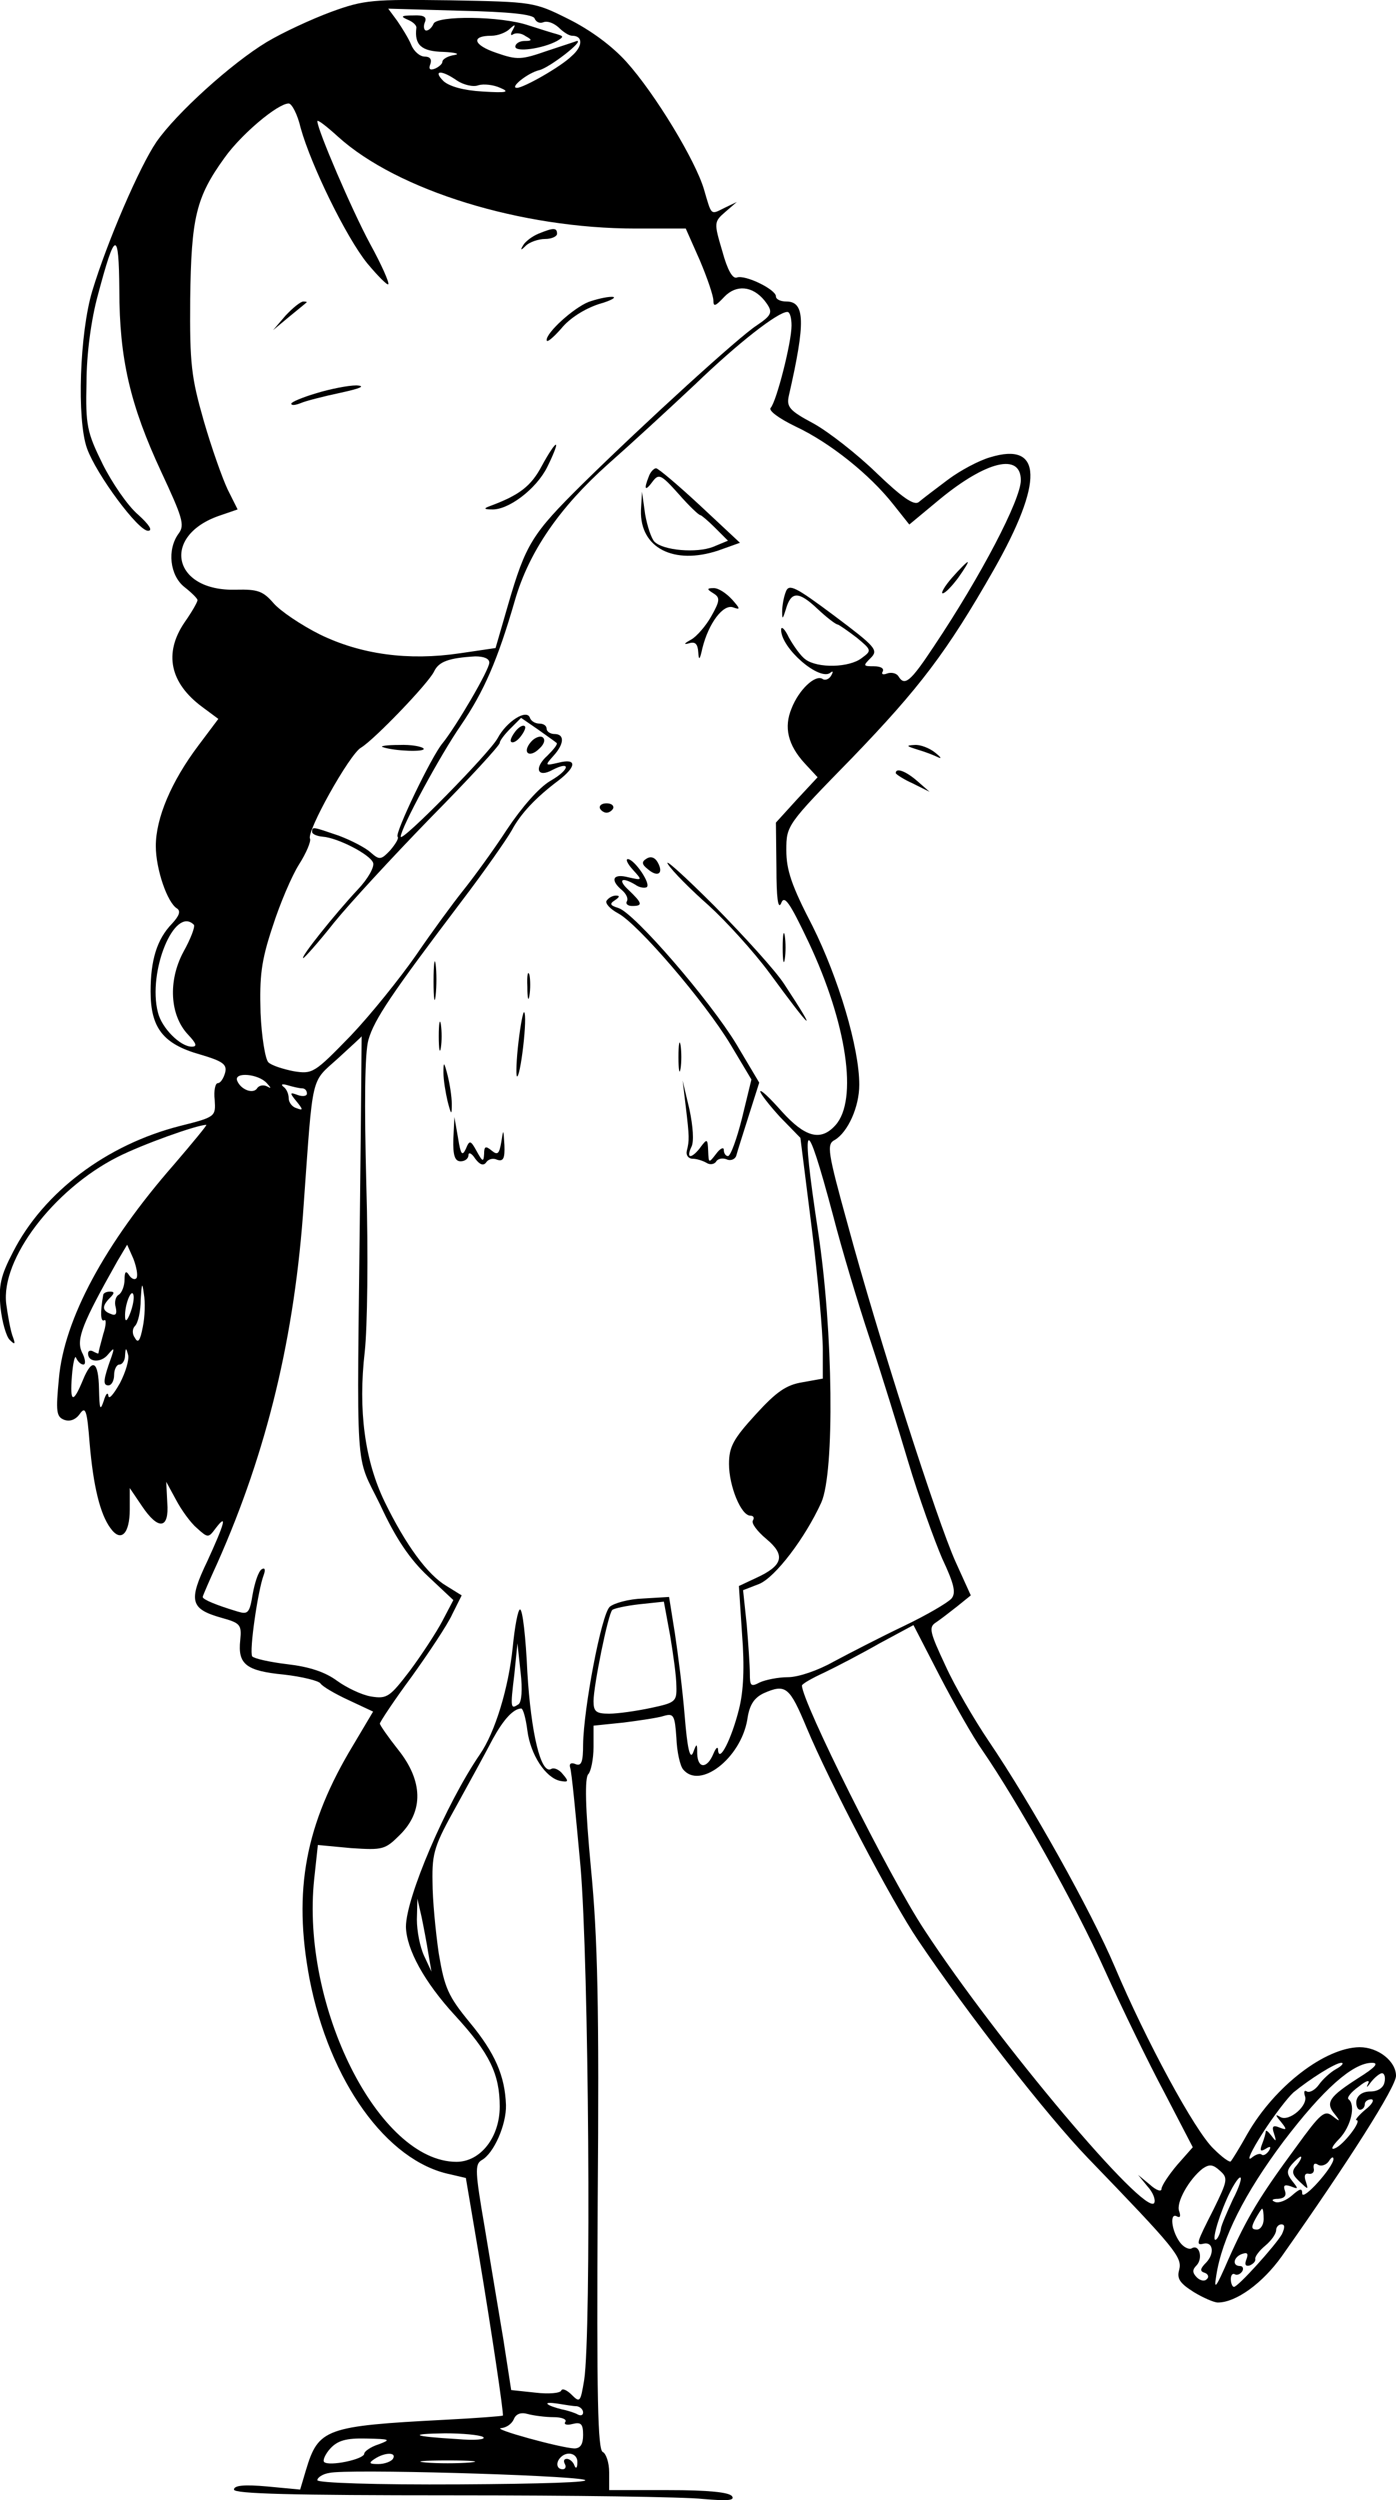 <?xml version="1.0" standalone="no"?>
<!DOCTYPE svg PUBLIC "-//W3C//DTD SVG 20010904//EN"
 "http://www.w3.org/TR/2001/REC-SVG-20010904/DTD/svg10.dtd">
<svg version="1.0" xmlns="http://www.w3.org/2000/svg"
 width="267.901pt" height="479.802pt" viewBox="0 0 267.901 479.802"
 preserveAspectRatio="xMidYMid meet">
<g transform="translate(-21.099,490.861) scale(0.1,-0.1)"
fill="#000000" stroke="none">
<path d="M847 4886 c-38 -14 -94 -40 -124 -58 -68 -41 -174 -137 -212 -192
-32 -47 -94 -190 -123 -286 -24 -80 -30 -246 -10 -302 18 -50 98 -158 117
-158 10 0 2 12 -19 31 -20 17 -50 61 -68 97 -30 61 -33 74 -31 157 0 54 9 121
22 168 33 124 40 126 41 9 0 -132 21 -221 80 -348 41 -88 46 -103 34 -119 -23
-31 -17 -81 11 -103 14 -11 25 -22 25 -25 0 -4 -11 -23 -25 -43 -40 -59 -28
-116 34 -162 l31 -23 -39 -52 c-51 -68 -81 -138 -81 -192 0 -44 22 -109 41
-120 7 -5 4 -14 -10 -29 -29 -30 -41 -70 -41 -130 0 -70 24 -101 95 -121 44
-13 52 -19 48 -35 -3 -11 -9 -20 -14 -20 -5 0 -8 -15 -6 -32 2 -32 2 -33 -66
-50 -142 -36 -263 -128 -321 -242 -24 -46 -28 -65 -24 -107 3 -27 11 -56 18
-62 10 -10 11 -8 5 8 -4 11 -9 39 -12 61 -11 86 91 220 213 282 47 24 153 62
171 62 2 0 -26 -34 -62 -76 -133 -152 -211 -297 -221 -411 -6 -63 -5 -73 10
-79 11 -4 22 0 30 11 11 16 14 8 19 -56 7 -82 20 -136 40 -163 20 -28 37 -11
37 36 l0 41 23 -34 c32 -48 53 -45 49 6 l-2 40 19 -35 c10 -19 28 -44 40 -54
21 -19 22 -19 36 0 23 30 17 9 -16 -63 -37 -77 -33 -92 27 -109 36 -10 39 -13
36 -43 -5 -46 11 -59 84 -66 35 -4 67 -12 70 -17 4 -6 28 -20 54 -32 l47 -22
-38 -64 c-92 -152 -116 -279 -84 -449 38 -196 148 -350 270 -375 l30 -7 24
-142 c26 -156 49 -311 47 -314 -1 -1 -51 -5 -111 -8 -230 -12 -243 -17 -267
-97 l-11 -37 -63 6 c-45 4 -64 2 -64 -6 0 -8 111 -11 419 -11 230 0 446 -3
481 -7 47 -4 61 -3 56 5 -5 8 -46 12 -122 12 l-114 0 0 34 c0 19 -6 36 -12 39
-10 3 -12 105 -10 478 3 377 0 509 -13 643 -11 116 -12 173 -5 180 5 5 10 29
10 52 l0 41 58 6 c31 4 66 9 78 13 18 5 20 0 23 -42 1 -27 7 -54 13 -61 32
-39 110 21 123 95 4 29 13 42 31 51 43 19 50 13 83 -66 43 -103 163 -333 214
-408 95 -141 247 -336 326 -418 167 -173 181 -190 175 -214 -5 -17 1 -26 28
-43 18 -11 39 -20 46 -20 35 0 86 37 123 89 129 183 219 325 219 346 0 28 -34
55 -70 55 -66 -1 -162 -74 -215 -166 -15 -27 -30 -51 -32 -53 -2 -3 -17 8 -33
24 -36 34 -130 208 -190 350 -45 106 -160 312 -242 433 -27 40 -65 105 -83
145 -30 64 -32 73 -18 82 9 6 27 20 41 31 l26 21 -29 64 c-35 77 -150 436
-207 647 -39 141 -41 155 -25 163 25 15 47 63 47 106 0 71 -40 205 -90 305
-40 77 -50 107 -50 145 0 48 1 49 127 178 128 133 181 202 271 360 96 169 94
247 -7 216 -21 -6 -57 -25 -81 -43 -24 -18 -49 -37 -56 -43 -9 -7 -32 9 -81
56 -37 36 -92 79 -121 95 -47 25 -52 32 -47 54 32 140 31 180 -5 180 -11 0
-20 4 -20 10 0 13 -59 42 -75 36 -8 -3 -18 14 -28 51 -16 54 -16 56 6 75 l22
19 -23 -11 c-28 -14 -25 -16 -40 35 -16 55 -94 184 -149 245 -28 31 -69 61
-111 82 -66 33 -68 33 -227 36 -149 2 -165 1 -228 -22z m390 -13 c3 -7 10 -10
17 -7 8 3 20 -2 29 -10 9 -9 20 -16 26 -16 21 0 21 -20 -1 -39 -20 -20 -92
-61 -105 -61 -15 0 21 29 43 34 20 5 87 57 72 56 -2 -1 -27 -9 -57 -19 -49
-17 -57 -18 -97 -4 -45 15 -50 33 -10 33 12 0 28 6 35 13 11 10 12 9 6 -2 -5
-8 -4 -12 1 -8 6 3 16 2 24 -4 13 -7 12 -9 -2 -9 -10 0 -18 -5 -18 -11 0 -11
52 -4 80 11 13 8 13 9 0 13 -8 2 -33 10 -55 17 -53 18 -176 19 -182 3 -3 -7
-9 -13 -14 -13 -4 0 -6 7 -3 15 5 11 -1 15 -22 14 -23 0 -25 -2 -11 -8 10 -4
18 -11 17 -16 -4 -33 10 -45 52 -46 23 -1 33 -4 21 -6 -13 -2 -23 -8 -23 -13
0 -4 -7 -10 -14 -13 -10 -4 -13 -1 -9 9 3 9 -1 14 -11 14 -9 0 -21 10 -26 23
-5 12 -18 33 -27 46 l-17 23 139 -4 c93 -2 140 -7 142 -15z m-149 -119 c12 -8
31 -13 41 -9 10 3 29 1 42 -5 19 -8 13 -10 -34 -7 -37 2 -64 10 -75 20 -21 21
-4 22 26 1z m-300 -91 c20 -72 88 -211 128 -260 20 -24 38 -42 40 -40 3 2 -13
38 -35 78 -35 65 -101 219 -101 235 0 4 18 -10 40 -30 114 -103 351 -176 571
-176 l96 0 27 -61 c14 -33 26 -68 26 -77 0 -13 4 -11 21 7 23 24 54 21 77 -7
17 -22 16 -27 -15 -48 -33 -21 -213 -185 -334 -304 -97 -96 -109 -115 -143
-232 l-24 -83 -68 -10 c-100 -15 -191 -2 -269 36 -36 18 -76 45 -89 60 -20 23
-30 27 -72 26 -123 -4 -145 105 -29 143 l32 11 -19 38 c-10 21 -31 80 -46 132
-24 84 -27 109 -26 234 2 156 11 195 66 271 32 45 102 104 123 104 6 0 17 -21
23 -47z m942 -379 c0 -33 -29 -146 -40 -158 -5 -5 15 -20 48 -36 66 -31 142
-92 187 -149 l31 -39 59 49 c89 73 155 89 155 36 0 -37 -76 -183 -167 -319
-45 -68 -56 -77 -68 -57 -4 6 -14 8 -22 5 -8 -3 -11 -1 -8 4 3 6 -4 10 -17 10
-21 0 -21 1 -6 16 15 15 10 21 -70 81 -75 56 -87 62 -93 46 -4 -10 -7 -27 -7
-38 0 -16 1 -15 7 4 10 35 24 36 61 1 17 -16 35 -30 39 -30 3 -1 19 -12 36
-25 29 -24 29 -25 10 -39 -24 -19 -85 -20 -108 -3 -9 6 -23 26 -32 42 -8 17
-15 23 -15 15 0 -36 75 -100 95 -82 5 4 5 1 1 -6 -4 -7 -12 -10 -17 -6 -14 8
-45 -21 -59 -57 -15 -36 -7 -70 25 -105 l25 -27 -40 -43 -40 -44 1 -87 c0 -56
3 -81 9 -68 6 17 16 3 53 -75 73 -155 95 -303 51 -351 -28 -31 -58 -23 -103
27 -23 26 -41 43 -41 38 0 -4 17 -26 38 -49 l39 -40 22 -175 c12 -96 21 -200
21 -231 l0 -56 -39 -7 c-31 -5 -50 -18 -90 -62 -43 -47 -51 -62 -51 -95 0 -42
23 -99 41 -99 6 0 8 -4 5 -9 -4 -5 8 -21 26 -36 37 -31 32 -51 -21 -75 l-32
-15 6 -92 c5 -63 3 -110 -6 -145 -14 -56 -38 -104 -40 -78 0 8 -4 5 -9 -7 -12
-29 -30 -29 -31 0 0 21 -1 21 -8 2 -6 -14 -11 9 -16 70 -4 50 -13 121 -19 160
l-11 69 -50 -3 c-28 -1 -56 -9 -64 -16 -16 -15 -50 -195 -51 -264 0 -33 -3
-42 -14 -38 -9 4 -13 1 -11 -6 3 -7 11 -92 20 -190 16 -184 21 -896 7 -986 -7
-42 -8 -44 -24 -28 -9 9 -18 13 -20 8 -2 -5 -24 -7 -49 -4 l-47 5 -15 97 c-9
53 -25 150 -36 216 -18 105 -19 120 -6 128 24 13 48 69 47 106 -2 56 -21 100
-70 159 -41 50 -48 66 -59 132 -6 41 -12 103 -12 138 -1 56 4 70 47 147 26 47
57 104 69 127 21 38 39 57 54 58 4 0 9 -19 12 -42 6 -47 35 -91 63 -97 16 -3
17 -1 5 13 -7 9 -17 13 -22 10 -20 -12 -39 69 -46 186 -3 66 -9 120 -14 120
-4 0 -10 -32 -14 -72 -8 -79 -34 -164 -63 -206 -65 -95 -142 -275 -142 -331 1
-43 35 -106 95 -171 65 -71 85 -111 85 -174 0 -59 -37 -106 -83 -106 -149 0
-299 299 -273 543 l7 65 64 -6 c61 -4 65 -3 94 26 45 45 44 103 -4 163 -19 24
-35 47 -35 50 0 3 27 44 61 90 33 46 69 100 78 120 l18 36 -29 18 c-36 21 -78
78 -119 162 -38 79 -51 175 -38 288 5 45 7 186 3 320 -4 157 -3 253 4 278 11
39 44 88 178 265 45 59 88 121 97 137 17 32 46 63 90 96 35 27 35 43 0 34 -26
-6 -27 -6 -10 13 21 23 22 42 2 42 -8 0 -15 5 -15 10 0 6 -6 10 -14 10 -8 0
-16 5 -18 11 -6 18 -45 -7 -62 -39 -15 -28 -186 -202 -186 -189 0 16 75 155
115 213 45 66 71 126 104 240 27 94 86 179 179 262 42 37 117 106 167 153 83
80 159 139 177 139 5 0 8 -12 8 -26z m-580 -647 c0 -14 -64 -123 -90 -155 -21
-25 -92 -173 -86 -179 3 -3 -4 -14 -14 -26 -18 -19 -21 -19 -38 -4 -10 9 -37
23 -61 32 -50 17 -51 18 -51 7 0 -4 9 -8 20 -9 29 -2 91 -34 97 -50 3 -8 -10
-31 -29 -51 -44 -47 -112 -132 -105 -132 2 0 29 30 59 68 30 37 114 128 186
202 73 74 132 138 132 143 0 4 9 16 20 27 l21 21 32 -22 c18 -13 34 -24 36
-26 3 -2 -5 -12 -17 -24 -27 -24 -20 -44 9 -28 37 19 33 0 -4 -21 -22 -13 -55
-51 -83 -93 -26 -40 -64 -92 -84 -117 -20 -25 -61 -81 -91 -125 -30 -43 -86
-113 -125 -154 -70 -72 -73 -74 -110 -68 -20 4 -42 11 -48 17 -6 6 -13 49 -15
95 -2 70 1 99 23 165 14 44 37 98 51 120 14 22 23 44 21 49 -8 12 76 163 98
175 25 15 129 123 140 146 9 19 28 26 79 29 16 0 27 -4 27 -12z m-567 -503 c3
-3 -6 -27 -20 -52 -30 -56 -26 -122 9 -159 16 -17 18 -23 7 -23 -22 0 -58 36
-65 66 -20 78 32 205 69 168z m319 -522 c-6 -553 -11 -489 39 -592 30 -65 57
-104 91 -136 l49 -46 -21 -40 c-11 -21 -39 -64 -62 -95 -39 -51 -44 -55 -75
-50 -18 3 -47 17 -65 30 -23 17 -53 27 -96 32 -34 4 -64 11 -67 15 -6 10 11
127 22 156 4 11 2 15 -4 11 -6 -4 -13 -25 -17 -47 -6 -37 -9 -40 -29 -34 -40
12 -67 23 -67 28 0 2 13 32 29 67 94 212 148 433 165 689 18 251 13 230 65
277 25 23 46 42 46 43 0 0 -1 -138 -3 -308z m-179 218 c9 -10 9 -11 0 -6 -6 3
-14 2 -18 -3 -7 -13 -32 -4 -39 14 -6 17 41 13 57 -5z m68 -10 c5 0 9 -4 9
-10 0 -5 -8 -6 -17 -3 -16 6 -17 5 -3 -12 13 -16 13 -18 0 -13 -8 2 -15 11
-15 19 0 8 -4 18 -10 22 -6 5 -2 6 8 3 10 -3 23 -6 28 -6z m1019 -245 c17 -66
49 -172 70 -235 21 -63 54 -170 74 -237 20 -67 50 -150 65 -185 23 -49 27 -66
18 -77 -7 -8 -48 -32 -92 -53 -44 -21 -104 -52 -134 -68 -30 -17 -68 -30 -88
-30 -19 0 -43 -5 -54 -10 -17 -9 -19 -7 -19 17 0 15 -3 58 -6 94 l-7 66 31 12
c31 13 88 88 119 156 26 58 23 329 -6 520 -34 224 -25 233 29 30z m-1337 -119
c-3 -4 -9 -2 -14 5 -6 10 -9 8 -9 -8 0 -12 -5 -25 -11 -29 -6 -3 -9 -14 -6
-24 3 -13 0 -17 -9 -13 -17 6 -18 15 -2 31 9 9 9 12 0 12 -7 0 -13 -3 -13 -7
-6 -33 -5 -52 2 -48 4 3 4 -9 -2 -27 -5 -18 -9 -34 -9 -36 0 -2 -4 0 -10 3 -5
3 -10 2 -10 -4 0 -17 25 -18 38 -2 12 14 13 14 7 -4 -16 -44 -17 -55 -6 -55 6
0 11 9 11 20 0 11 5 20 10 20 6 0 11 8 11 18 1 15 2 15 6 0 2 -9 -5 -33 -16
-54 -12 -21 -21 -32 -22 -24 -1 8 -5 4 -9 -10 -7 -20 -8 -16 -9 23 -1 54 -13
61 -31 17 -19 -46 -25 -43 -21 8 2 26 6 41 8 35 3 -7 9 -13 14 -13 5 0 4 11
-3 24 -11 25 1 55 68 174 l19 32 12 -27 c6 -16 9 -32 6 -37z m12 -94 c-5 -26
-9 -32 -15 -21 -6 8 -5 18 0 23 6 6 11 28 11 51 2 32 3 34 6 11 3 -16 2 -45
-2 -64z m-24 27 c-6 -16 -10 -18 -10 -7 -1 22 12 55 16 42 2 -6 -1 -22 -6 -35z
m1048 -716 c1 -30 -2 -32 -49 -42 -28 -6 -64 -11 -80 -11 -25 0 -30 4 -30 24
0 29 28 168 36 175 3 3 26 8 52 11 l47 5 12 -65 c6 -36 12 -79 12 -97z m587
-123 c68 -99 178 -295 235 -422 33 -73 85 -180 115 -236 l54 -104 -30 -34
c-16 -19 -30 -40 -30 -46 0 -6 -10 -3 -22 8 l-23 19 18 -22 c11 -12 16 -26 13
-32 -17 -27 -301 310 -441 524 -68 103 -235 438 -235 469 0 3 19 14 43 25 23
11 71 36 106 56 l65 35 50 -97 c28 -54 65 -119 82 -143z m-890 88 c-15 -10
-16 -8 -8 57 l6 60 6 -55 c4 -34 2 -58 -4 -62z m-173 -478 l6 -35 -14 30 c-8
17 -14 48 -14 70 l1 40 8 -35 c4 -19 10 -51 13 -70z m1742 -222 c-11 -6 -26
-20 -33 -30 -7 -10 -18 -16 -23 -13 -5 3 -6 0 -4 -8 8 -18 -30 -51 -47 -41
-10 6 -10 4 1 -9 12 -15 12 -17 -3 -11 -12 5 -15 2 -10 -12 5 -16 4 -16 -5 -4
-6 8 -11 12 -11 8 0 -3 -3 -14 -7 -24 -5 -13 -3 -15 7 -9 9 6 11 4 6 -4 -5 -7
-11 -10 -14 -7 -3 3 -12 0 -20 -7 -9 -6 1 15 22 48 21 33 48 68 59 78 33 27
81 57 92 57 6 0 1 -6 -10 -12z m43 -17 c-56 -36 -64 -47 -46 -69 12 -15 11
-16 -4 -4 -15 12 -23 5 -70 -60 -70 -95 -94 -135 -130 -216 -23 -53 -28 -60
-23 -31 11 73 55 159 129 258 76 100 133 151 170 151 14 0 6 -9 -26 -29z m50
-8 c-2 -11 -13 -18 -27 -18 -15 0 -25 -7 -27 -18 -1 -9 2 -17 7 -17 5 0 9 5 9
10 0 6 6 10 13 10 6 -1 1 -10 -12 -20 -13 -11 -20 -20 -17 -20 12 0 -25 -48
-41 -54 -9 -4 -6 4 8 18 23 24 32 65 18 76 -4 3 5 14 19 24 16 13 23 14 18 5
-4 -8 -1 -6 6 4 7 9 17 17 21 17 5 0 7 -8 5 -17z m-168 -159 c-11 -12 -10 -18
5 -32 17 -16 17 -16 12 0 -4 11 -2 17 6 15 7 -1 11 4 9 11 -1 8 2 11 9 6 6 -3
15 0 20 7 5 8 9 10 9 4 -1 -16 -59 -81 -60 -66 0 11 -4 10 -19 -3 -11 -10 -26
-16 -33 -13 -8 3 -6 6 6 6 12 1 16 6 13 15 -4 11 -1 13 11 9 15 -6 15 -5 3 10
-11 14 -11 20 -1 32 7 8 15 15 17 15 3 0 0 -7 -7 -16z m-160 -85 c-33 -65 -35
-70 -19 -66 18 4 21 -19 5 -36 -12 -12 -13 -17 -3 -20 6 -2 9 -8 4 -12 -4 -5
-13 -3 -19 3 -9 9 -9 15 -1 23 13 13 6 42 -9 33 -5 -3 -16 2 -23 12 -16 22
-20 58 -5 49 6 -3 7 1 4 10 -7 16 19 62 45 82 13 9 20 8 33 -4 16 -14 15 -19
-12 -74z m37 19 c-11 -24 -22 -49 -23 -56 -1 -8 -5 -17 -8 -20 -11 -11 0 33
19 76 10 23 22 42 26 42 4 0 -2 -19 -14 -42z m59 -38 c0 -11 -6 -20 -13 -20
-11 0 -11 5 -3 20 6 11 12 20 13 20 2 0 3 -9 3 -20z m35 -29 c-12 -21 -84
-101 -92 -101 -3 0 -6 7 -6 15 0 8 4 12 8 9 4 -2 10 0 14 6 3 5 1 10 -4 10
-16 0 -13 17 3 23 11 4 13 1 9 -10 -4 -10 -2 -14 6 -12 7 3 12 8 11 13 -1 4 8
16 19 25 12 10 21 23 21 30 0 6 5 11 10 11 7 0 7 -6 1 -19z m-1353 -330 c6 -1
12 -6 12 -12 0 -5 -4 -7 -10 -4 -5 3 -20 8 -31 10 -12 3 -24 7 -27 10 -3 3 5
3 19 1 13 -2 30 -5 37 -5z m-45 -21 c16 0 26 -4 23 -9 -4 -5 3 -7 14 -4 16 4
20 0 20 -21 0 -18 -5 -26 -17 -26 -26 1 -161 38 -140 39 10 1 20 8 24 17 4 10
13 14 27 10 11 -3 34 -6 49 -6z m-135 -38 c7 -5 -16 -7 -50 -4 -85 5 -96 10
-23 11 33 0 66 -3 73 -7z m-200 -14 c-16 -5 -28 -14 -28 -18 0 -11 -68 -25
-77 -16 -3 3 2 15 12 26 14 15 30 20 69 19 46 -1 48 -2 24 -11z m27 -28 c-3
-5 -16 -10 -28 -10 -18 0 -19 2 -7 10 20 13 43 13 35 0z m354 -7 c0 -11 -3
-13 -6 -5 -2 6 -9 12 -14 12 -6 0 -7 -4 -4 -10 3 -5 1 -10 -4 -10 -12 0 -14
13 -4 23 13 13 33 7 32 -10z m-206 0 c-24 -2 -62 -2 -85 0 -24 2 -5 4 42 4 47
0 66 -2 43 -4z m219 -33 c19 -5 -84 -8 -239 -9 -163 -1 -273 3 -273 8 0 5 10
12 23 14 33 8 450 -4 489 -13z"/>
<path d="M1244 4460 c-12 -5 -25 -15 -29 -22 -6 -10 -5 -11 6 0 7 6 23 12 36
12 13 0 23 5 23 10 0 12 -7 12 -36 0z"/>
<path d="M1340 4329 c-29 -12 -80 -58 -80 -73 0 -6 12 4 28 22 16 20 45 38 72
47 25 7 36 14 25 14 -11 0 -31 -5 -45 -10z"/>
<path d="M759 4303 l-24 -28 30 25 c17 14 32 26 34 28 2 1 0 2 -6 2 -5 0 -20
-12 -34 -27z"/>
<path d="M818 4154 c-27 -8 -48 -17 -48 -20 0 -4 8 -3 18 1 9 4 44 13 77 20
37 8 49 13 30 14 -16 0 -51 -7 -77 -15z"/>
<path d="M1251 4015 c-21 -40 -44 -57 -101 -78 -11 -4 -10 -6 4 -6 32 -2 86
39 107 81 11 22 19 42 17 43 -2 2 -14 -16 -27 -40z"/>
<path d="M1456 3994 c-10 -25 -7 -29 7 -10 12 16 16 15 50 -23 20 -23 39 -41
42 -41 2 0 15 -11 28 -24 l25 -25 -29 -12 c-31 -12 -95 -7 -112 10 -6 6 -14
30 -18 53 l-6 43 -2 -36 c-2 -72 63 -105 148 -77 l42 15 -76 71 c-43 40 -81
72 -85 72 -4 0 -11 -7 -14 -16z"/>
<path d="M2038 3800 c-14 -16 -22 -30 -18 -30 5 0 18 14 30 30 12 17 20 30 18
30 -2 0 -15 -13 -30 -30z"/>
<path d="M1580 3770 c13 -8 13 -14 -4 -44 -10 -18 -28 -39 -39 -45 -13 -7 -15
-10 -4 -7 12 4 17 -1 18 -17 1 -17 3 -15 8 8 12 48 40 85 59 78 14 -5 14 -3
-2 15 -11 12 -26 22 -35 22 -14 0 -14 -2 -1 -10z"/>
<path d="M1362 3358 c2 -5 8 -9 13 -9 5 0 11 4 13 9 1 5 -4 9 -13 9 -9 0 -14
-4 -13 -9z"/>
<path d="M1452 3261 c-10 -6 -10 -11 3 -21 19 -16 30 -7 18 14 -5 9 -13 12
-21 7z"/>
<path d="M1493 3250 c9 -14 44 -49 78 -79 33 -30 86 -88 117 -130 82 -112 95
-123 28 -21 -16 25 -77 92 -134 150 -58 58 -98 94 -89 80z"/>
<path d="M1426 3239 c18 -20 18 -20 -9 -14 -30 8 -36 -5 -12 -25 8 -7 12 -16
9 -21 -3 -5 2 -9 10 -9 21 0 20 5 -6 30 -22 20 -15 27 12 11 8 -6 18 -7 22 -5
9 6 -23 53 -36 54 -5 0 -1 -9 10 -21z"/>
<path d="M1375 3180 c-3 -5 7 -16 22 -24 38 -20 166 -169 216 -252 l40 -67
-18 -74 c-10 -40 -22 -73 -27 -73 -4 0 -8 5 -8 12 0 6 -7 3 -15 -8 -14 -18
-14 -18 -15 6 -1 23 -2 24 -14 8 -7 -10 -16 -18 -20 -18 -4 0 -3 8 2 18 5 10
3 39 -4 72 l-13 55 6 -50 c7 -58 7 -65 2 -85 -2 -8 3 -15 11 -15 8 0 20 -4 27
-8 6 -4 14 -3 18 2 3 6 12 8 20 5 8 -4 17 0 19 7 2 8 13 42 24 77 l20 63 -44
74 c-51 84 -195 251 -226 261 -16 5 -18 8 -7 15 9 6 10 9 2 9 -6 0 -14 -4 -18
-10z"/>
<path d="M1713 3090 c0 -25 2 -35 4 -22 2 12 2 32 0 45 -2 12 -4 2 -4 -23z"/>
<path d="M1043 3025 c0 -33 2 -45 4 -27 2 18 2 45 0 60 -2 15 -4 0 -4 -33z"/>
<path d="M1223 3015 c0 -22 2 -30 4 -17 2 12 2 30 0 40 -3 9 -5 -1 -4 -23z"/>
<path d="M1206 2909 c-4 -33 -5 -63 -3 -66 3 -2 8 23 12 57 4 34 5 63 2 66 -2
3 -7 -23 -11 -57z"/>
<path d="M1053 2920 c0 -25 2 -35 4 -22 2 12 2 32 0 45 -2 12 -4 2 -4 -23z"/>
<path d="M1513 2880 c0 -25 2 -35 4 -22 2 12 2 32 0 45 -2 12 -4 2 -4 -23z"/>
<path d="M1062 2850 c0 -14 4 -38 8 -55 7 -27 8 -27 8 -5 0 14 -4 39 -8 55 -7
27 -8 27 -8 5z"/>
<path d="M1081 2723 c-1 -32 3 -43 14 -43 8 0 15 5 15 12 0 6 6 4 13 -7 9 -12
16 -14 21 -7 4 6 13 9 21 5 12 -4 15 3 14 28 -2 32 -2 32 -6 6 -4 -23 -7 -26
-19 -16 -11 9 -14 8 -14 -7 -1 -16 -3 -15 -14 5 -12 22 -14 22 -21 5 -7 -15
-10 -11 -15 21 l-7 40 -2 -42z"/>
<path d="M1200 3505 c-7 -9 -11 -18 -8 -20 3 -3 11 1 18 10 7 9 11 18 8 20 -3
3 -11 -1 -18 -10z"/>
<path d="M1230 3485 c-18 -21 -3 -32 16 -13 10 9 12 18 6 22 -5 3 -15 -1 -22
-9z"/>
<path d="M945 3475 c23 -8 83 -10 79 -3 -3 4 -24 8 -47 7 -23 0 -37 -2 -32 -4z"/>
<path d="M1972 3470 c14 -4 32 -11 40 -15 7 -3 4 1 -6 9 -11 9 -29 16 -40 15
-17 -1 -16 -2 6 -9z"/>
<path d="M1930 3425 c0 -2 15 -12 33 -20 l32 -16 -24 21 c-22 19 -41 26 -41
15z"/>
</g>
</svg>
